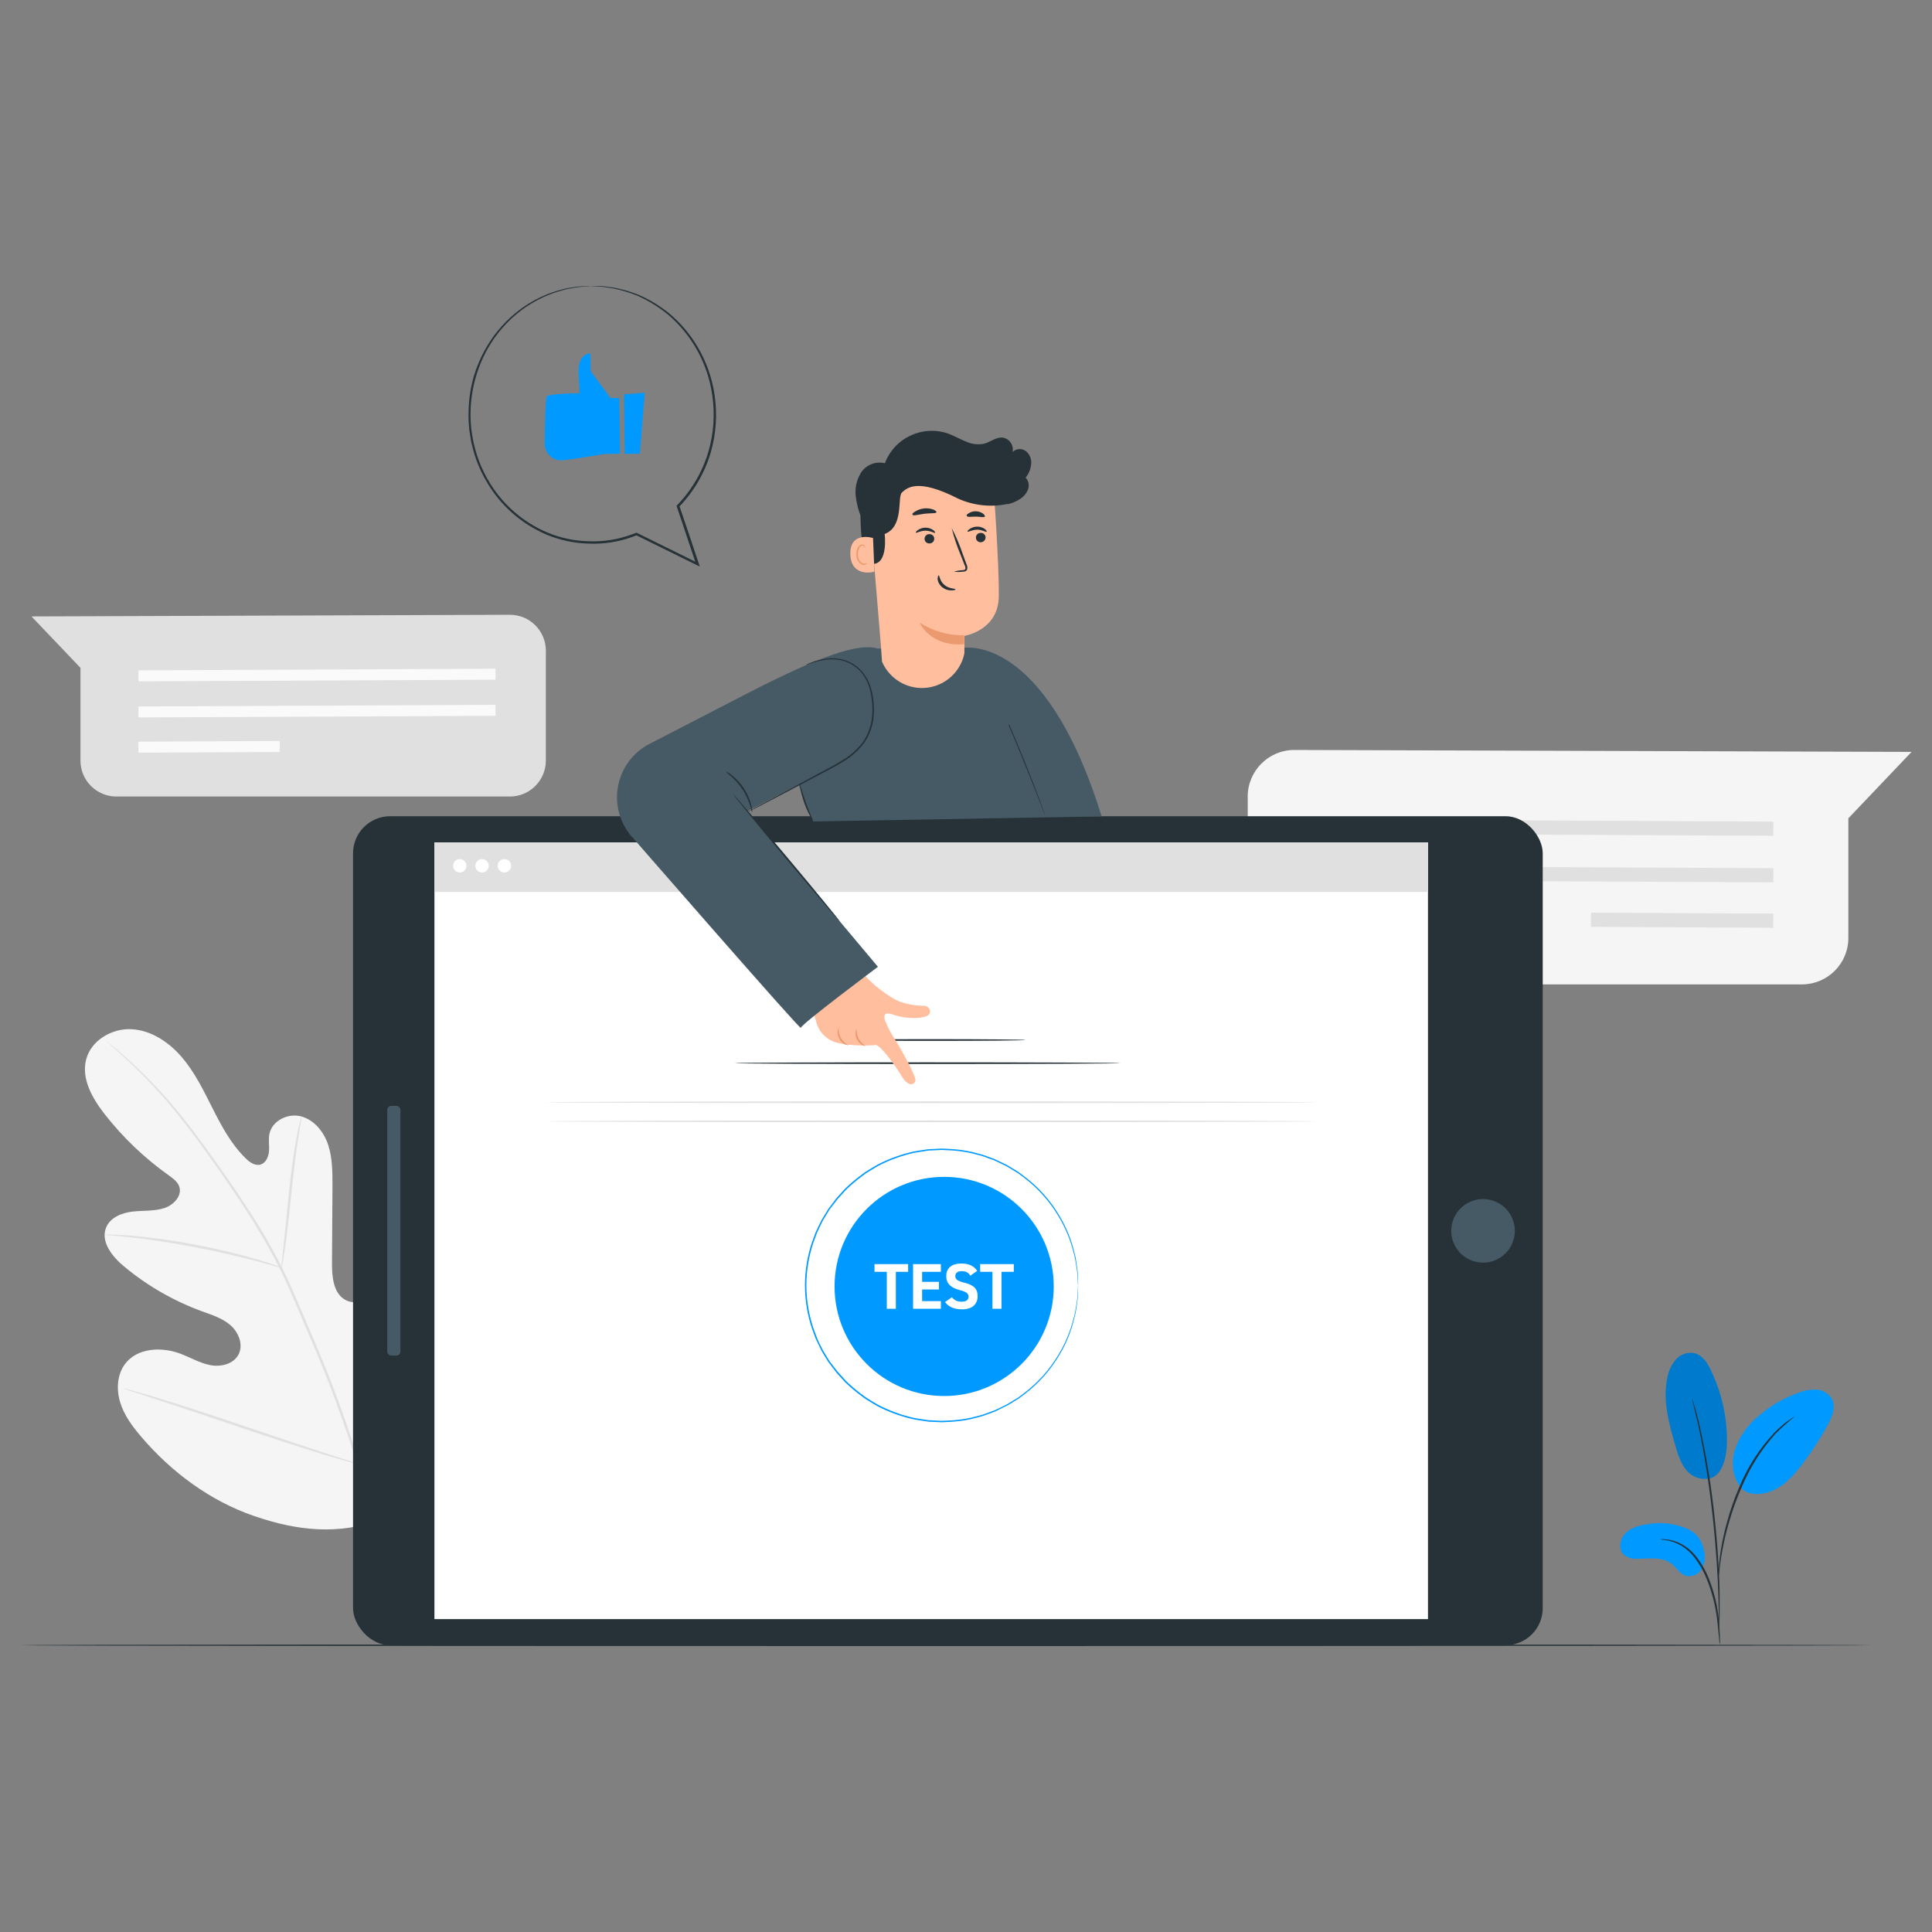 <?xml version="1.0" encoding="UTF-8"?>
<svg id="Layer_2" data-name="Layer 2" xmlns="http://www.w3.org/2000/svg" viewBox="0 0 1000 1000">
  <rect x="0" y="0" width="1000" height="1000" fill="#808080" stroke="none"/>
  <defs>
    <style>
      .cls-1 {
        fill: #000;
      }

      .cls-1, .cls-2, .cls-3, .cls-4, .cls-5, .cls-6, .cls-7, .cls-8, .cls-9, .cls-10 {
        stroke-width: 0px;
      }

      .cls-2 {
        fill: #e0e0e0;
      }

      .cls-11 {
        opacity: .2;
      }

      .cls-3 {
        fill: #eb996e;
      }

      .cls-4 {
        fill: #455a64;
      }

      .cls-5 {
        fill: #f5f5f5;
      }

      .cls-6 {
        fill: #09f;
      }

      .cls-7 {
        fill: #ffbe9d;
      }

      .cls-8 {
        fill: #263238;
      }

      .cls-9 {
        fill: #fafafa;
      }

      .cls-10 {
        fill: #fff;
      }
    </style>
  </defs>
  <g id="freepik--background-complete--inject-166">
    <path class="cls-5" d="M645.82,412.71v73.3c.23,13.09,10.93,23.56,24.02,23.51h262.79c13.27.03,24.05-10.71,24.07-23.97v-61.99l32.72-34.38-319.55-1c-13.33.04-24.1,10.89-24.06,24.22,0,.11,0,.21,0,.32Z"/>
    <polygon class="cls-2" points="917.9 432.59 679.35 431.48 679.38 424.14 917.91 425.26 917.9 432.59"/>
    <polygon class="cls-2" points="917.9 456.71 679.35 455.6 679.38 448.27 917.91 449.38 917.9 456.71"/>
    <rect class="cls-2" x="867.03" y="429.12" width="7.33" height="94.38" transform="translate(390.13 1344.67) rotate(-89.72)"/>
    <path class="cls-5" d="M197.73,786.38c36.76-25.69,45.09-73.35,43.64-116.21-.25-7.15.53-14.7-2.86-20.96-3.39-6.27-11.34-10.57-17.76-7.55-5.3,2.49-7.61,8.68-10.59,13.78-3.97,6.82-9.78,12.37-16.77,16.03-4.56,2.36-10.19,3.81-14.68,1.33-6.18-3.41-6.9-11.94-6.87-19.05l.25-39.77c0-7.12,0-14.38-2.14-21.13s-7.1-13.02-13.87-14.96-15.13,1.99-16.62,8.96c-.6,2.89,0,5.9-.22,8.86s-1.56,6.22-4.37,7.05-5.69-1.18-7.81-3.32c-7.35-7.18-12.32-16.43-16.97-25.64s-9.18-18.62-15.84-26.45c-6.67-7.83-15.88-14.05-26.07-14.63-10.19-.58-21.05,5.72-23.61,15.73-2.56,10.01,3.32,20.2,9.63,28.26,9.44,12.07,20.58,22.71,33.07,31.59,2.24,1.66,4.67,3.32,5.54,5.94,1.53,4.75-2.96,9.46-7.63,11.02-5.3,1.76-11.07,1.21-16.62,1.86-5.55.65-11.64,3.11-13.65,8.31-2.93,7.27,3.16,14.96,9.14,19.95,11.99,10.01,25.61,17.88,40.27,23.27,5.22,1.91,10.74,3.59,14.96,7.27,4.22,3.67,6.77,10.07,4.22,15.08-2.54,5-9.09,6.65-14.58,5.6-5.49-1.05-10.37-3.99-15.61-5.95-9.78-3.69-22.39-3.03-28.66,5.44-4.11,5.55-4.47,13.3-2.39,19.95s6.3,12.32,10.79,17.57c15.66,18.39,35.73,33.25,58.4,41.05,22.68,7.8,43.69,9.97,66.23,1.76"/>
    <path class="cls-2" d="M198.28,818.14c-1.99-19.87-5.89-39.5-11.64-58.62-7.11-23.34-15.56-46.26-25.3-68.63-2.54-5.97-5.05-11.86-7.55-17.66-2.49-5.79-4.99-11.52-7.73-16.99-5.32-10.48-11.22-20.65-17.67-30.47-6.1-9.43-12.22-18.15-18.02-26.27s-11.35-15.54-16.62-22.13c-8.39-10.42-17.61-20.15-27.55-29.11-3.51-3.18-6.32-5.55-8.31-7.13l-2.24-1.81c-.24-.21-.49-.4-.76-.57.21.24.44.46.68.66l2.11,1.9c1.86,1.66,4.62,4.07,8.06,7.3,9.78,9.08,18.87,18.88,27.18,29.33,5.29,6.65,10.79,14.05,16.54,22.18,5.75,8.13,11.84,16.86,17.89,26.28,6.4,9.81,12.26,19.96,17.56,30.41,2.74,5.44,5.19,11.12,7.68,16.92l7.55,17.64c9.72,22.33,18.19,45.19,25.35,68.46,5.77,19.04,9.74,38.59,11.85,58.37"/>
    <path class="cls-2" d="M145.69,656.19c.35-.98.58-1.99.7-3.03.38-1.96.81-4.84,1.31-8.31,1.01-7.08,2.06-16.91,3.19-27.75,1.13-10.84,2.31-20.63,3.42-27.68.55-3.52,1.01-6.37,1.36-8.31.25-1.01.38-2.04.4-3.08-.41.96-.71,1.95-.9,2.98-.5,1.93-1.11,4.77-1.78,8.31-1.35,7.03-2.69,16.84-3.81,27.71l-2.81,27.76c-.35,3.32-.66,6.15-.9,8.41-.17.98-.24,1.98-.2,2.98Z"/>
    <path class="cls-2" d="M54.24,639.07c1.2.27,2.42.41,3.64.43,2.34.22,5.75.5,9.97.98,8.31.91,19.95,2.56,32.55,4.99s23.99,5.07,32.14,7.23c4.07,1.06,7.36,1.99,9.64,2.64,1.16.39,2.35.68,3.56.86-1.06-.56-2.18-1.01-3.32-1.36-2.24-.78-5.49-1.86-9.56-3.04-8.1-2.39-19.45-5.22-32.14-7.63-10.81-2.09-21.72-3.61-32.68-4.57-4.21-.37-7.63-.52-9.97-.55-1.27-.12-2.55-.11-3.82.02Z"/>
    <path class="cls-2" d="M185.54,757.84c.25-.34.46-.72.62-1.11.43-.9.95-1.99,1.56-3.32,1.35-2.89,3.19-7.1,5.39-12.35,4.42-10.47,10.06-25.14,16.06-41.4,6-16.26,11.5-30.97,15.69-41.56l4.99-12.49c.53-1.36.96-2.49,1.33-3.32.2-.39.32-.8.38-1.23-.25.35-.46.73-.62,1.13-.43.88-.95,1.98-1.56,3.32-1.35,2.89-3.19,7.1-5.39,12.35-4.42,10.47-10.06,25.14-16.06,41.41-6,16.28-11.5,30.96-15.69,41.56-2.06,5.14-3.74,9.36-4.99,12.49-.53,1.36-.96,2.49-1.33,3.41-.18.35-.31.73-.38,1.11Z"/>
    <path class="cls-2" d="M63.95,718.67c.38.21.79.37,1.21.48l3.52,1.2,13.02,4.21c10.99,3.57,26.1,8.66,42.81,14.31,16.71,5.65,31.89,10.62,42.96,13.96,5.52,1.66,9.97,2.98,13.13,3.81l3.61.95c.42.13.85.21,1.28.25-.38-.22-.79-.39-1.21-.5l-3.52-1.18-13.02-4.22c-10.99-3.56-26.12-8.66-42.81-14.31-16.69-5.65-31.89-10.62-42.96-13.96-5.52-1.66-9.97-2.98-13.13-3.81l-3.56-.98c-.43-.14-.88-.2-1.33-.2Z"/>
    <path class="cls-2" d="M282.53,336.85v56.81c0,10.28-8.33,18.61-18.6,18.62H60.24c-10.28,0-18.6-8.34-18.6-18.62v-48l-25.35-26.6,247.59-.85c10.27-.03,18.63,8.28,18.65,18.55,0,.03,0,.06,0,.08Z"/>
    <polygon class="cls-9" points="71.66 352.66 256.5 351.81 256.48 346.12 71.64 346.97 71.66 352.66"/>
    <polygon class="cls-9" points="71.66 371.34 256.5 370.5 256.48 364.81 71.64 365.67 71.66 371.34"/>
    <rect class="cls-9" x="71.63" y="383.72" width="73.13" height="5.69" transform="translate(-1.89 .53) rotate(-.28)"/>
  </g>
  <g id="freepik--Character--inject-166">
    <rect class="cls-8" x="182.73" y="422.48" width="615.78" height="429.09" rx="19.2" ry="19.2"/>
    <rect class="cls-10" x="224.86" y="436.01" width="514.26" height="402.04"/>
    <circle class="cls-4" cx="767.62" cy="637.08" r="16.46" transform="translate(-28.23 1238.53) rotate(-76.77)"/>
    <rect class="cls-4" x="200.45" y="572.4" width="6.8" height="129.24" rx="2.03" ry="2.03"/>
    <rect class="cls-2" x="224.86" y="436.01" width="514.26" height="25.65"/>
    <path class="cls-10" d="M241.45,448.13c0,1.92-1.56,3.47-3.47,3.47-1.92,0-3.47-1.56-3.47-3.47,0-1.92,1.56-3.47,3.47-3.47h0c1.92,0,3.47,1.56,3.47,3.47Z"/>
    <path class="cls-10" d="M252.99,448.13c0,1.92-1.56,3.47-3.47,3.47-1.92,0-3.47-1.56-3.47-3.47,0-1.92,1.56-3.47,3.47-3.47h0c1.92,0,3.47,1.56,3.47,3.47Z"/>
    <path class="cls-10" d="M264.54,448.13c0,1.92-1.56,3.47-3.47,3.47-1.92,0-3.47-1.56-3.47-3.47,0-1.92,1.56-3.47,3.47-3.47h0c1.92,0,3.47,1.56,3.47,3.47Z"/>
    <g>
      <path class="cls-8" d="M579.87,550.28c0,.25-44.65.45-99.75.45s-99.75-.2-99.75-.45,44.64-.43,99.75-.43,99.75.2,99.75.43Z"/>
      <path class="cls-8" d="M530.82,538.31c0,.25-22.04.45-49.24.45s-49.26-.2-49.26-.45,22.04-.45,49.26-.45,49.24.2,49.24.45Z"/>
      <circle class="cls-6" cx="488.69" cy="665.86" r="56.72"/>
      <path class="cls-6" d="M558,665.31s0-.38-.1-1.15l-.22-3.32c0-.73-.08-1.56-.13-2.46s-.3-1.88-.45-2.94-.35-2.21-.55-3.42c-.24-1.3-.54-2.59-.91-3.86-1.65-6.59-4.28-12.89-7.81-18.69-4.61-7.73-10.67-14.51-17.84-19.95l-3.04-2.24c-1.06-.7-2.18-1.35-3.32-2.03-1.15-.68-2.21-1.43-3.42-1.98l-3.64-1.75-1.85-.88-1.95-.7-3.96-1.45c-1.33-.45-2.74-.73-4.12-1.1-1.39-.42-2.81-.74-4.24-.96-2.93-.55-5.89-.89-8.86-1.03-1.51,0-3.04-.2-4.57-.17l-4.64.23c-.78,0-1.56,0-2.34.15l-2.34.37c-1.55.25-3.14.43-4.7.76-3.17.7-6.3,1.62-9.34,2.74-3.13,1.13-6.19,2.47-9.14,4.01-1.48.81-2.89,1.75-4.36,2.61-.71.47-1.48.85-2.16,1.36l-2.06,1.55c-2.79,2.07-5.45,4.33-7.95,6.75l-3.56,3.92-.9,1-.81,1.06-1.66,2.14-1.66,2.14-1.41,2.31-1.41,2.33-.7,1.16-.6,1.21-2.38,4.99-1.9,5.19c-4.82,14.34-4.82,29.86,0,44.21.65,1.66,1.28,3.46,1.91,5.19s1.58,3.32,2.38,4.99l.6,1.23.7,1.16,1.41,2.31,1.41,2.31,1.66,2.16,1.66,2.14.8,1.06.9.98,3.56,3.92c2.5,2.43,5.15,4.69,7.95,6.77l2.08,1.53c.68.53,1.45.91,2.16,1.38,1.46.86,2.88,1.8,4.36,2.61,5.85,3.03,12.06,5.3,18.49,6.75,1.56.33,3.16.52,4.72.76l2.33.37c.78.1,1.56.1,2.34.15l4.64.23c1.53,0,3.06-.12,4.57-.17,2.97-.14,5.93-.48,8.86-1.03,1.43-.23,2.85-.56,4.24-.96,1.4-.37,2.79-.66,4.14-1.1l3.94-1.45,1.95-.7,1.85-.88,3.64-1.75c1.17-.6,2.32-1.26,3.42-1.98,1.11-.68,2.24-1.33,3.32-2.03l3.03-2.26c7.18-5.44,13.24-12.21,17.86-19.95,3.53-5.83,6.16-12.16,7.8-18.77.37-1.26.68-2.55.91-3.84.2-1.21.38-2.36.55-3.42s.35-2.04.45-2.94.1-1.66.13-2.46c.1-1.45.17-2.56.22-3.32s.1-1.15.1-1.15v1.15c0,.76-.08,1.9-.13,3.32,0,.75,0,1.66-.1,2.48s-.27,1.9-.4,2.96-.33,2.23-.52,3.46c-.23,1.3-.52,2.59-.88,3.86-1.58,6.66-4.18,13.03-7.7,18.9-4.61,7.81-10.68,14.65-17.89,20.15l-3.06,2.29c-1.06.71-2.19,1.36-3.32,2.06s-2.23,1.45-3.46,1.99l-3.66,1.78-1.86.95-1.96.71-3.97,1.46c-1.36.47-2.78.75-4.17,1.13-1.41.42-2.84.75-4.29,1-2.96.55-5.95.9-8.96,1.05-1.51,0-3.06.22-4.61.2l-4.69-.23c-.8,0-1.66,0-2.38-.15l-2.36-.37c-1.58-.25-3.19-.43-4.77-.76-3.21-.72-6.37-1.64-9.46-2.76-3.17-1.14-6.26-2.49-9.24-4.04-1.51-.81-2.94-1.76-4.42-2.64-.76-.42-1.49-.88-2.19-1.38l-2.09-1.56c-2.83-2.09-5.52-4.37-8.05-6.82l-3.61-3.97-.91-1-.81-1.08-1.66-2.16-1.66-2.19-1.43-2.33-1.43-2.34-.71-1.18-.6-1.25-2.41-4.99c-.65-1.75-1.28-3.51-1.93-5.25-4.88-14.52-4.88-30.23,0-44.75l1.93-5.25,2.41-4.99.62-1.25.71-1.18,1.43-2.34,1.43-2.33,1.66-2.18,1.66-2.18.81-1.08.9-1c1.21-1.31,2.41-2.64,3.61-3.96,2.53-2.45,5.22-4.73,8.05-6.83l2.09-1.56c.7-.52,1.46-.91,2.19-1.38,1.48-.86,2.93-1.81,4.42-2.63,2.99-1.55,6.08-2.9,9.24-4.04,3.09-1.12,6.25-2.04,9.46-2.76,1.58-.33,3.19-.52,4.77-.76l2.36-.37c.78-.1,1.58-.1,2.36-.15l4.69-.23c1.56,0,3.09.13,4.62.2,3.01.14,6,.49,8.96,1.05,1.45.25,2.88.58,4.29.98,1.4.4,2.81.68,4.16,1.13l3.99,1.46,1.96.73,1.86.9,3.67,1.76c1.23.57,2.31,1.36,3.44,2.01,1.13.65,2.26,1.35,3.32,2.06l3.06,2.29c7.2,5.49,13.28,12.32,17.89,20.12,3.52,5.85,6.12,12.21,7.71,18.85.3,1.38.75,2.64.88,3.87s.35,2.38.52,3.46.32,2.04.4,2.96,0,1.66.1,2.46c0,1.46.1,2.58.13,3.32s-.02,1.15-.02,1.15Z"/>
      <path class="cls-2" d="M681.28,570.52c0,.25-89.23.45-199.28.45s-199.3-.2-199.3-.45,89.23-.43,199.3-.43,199.28.2,199.28.43Z"/>
      <path class="cls-2" d="M681.28,580.41c0,.23-89.23.43-199.28.43s-199.3-.2-199.3-.43,89.23-.45,199.3-.45,199.28.2,199.28.45Z"/>
      <g>
        <path class="cls-10" d="M470.05,654.3v3.99h-6.36v19.13h-4.69v-19.13h-6.36v-3.99h17.42Z"/>
        <path class="cls-10" d="M487,654.3v3.99h-9.71v5.19h8.71v3.95h-8.71v6.03h9.71v3.95h-14.4v-23.11h14.4Z"/>
        <path class="cls-10" d="M502.27,660.3c-1.01-1.57-2.21-2.35-4.56-2.35-2.11,0-3.25.97-3.25,2.55,0,1.81,1.47,2.61,4.56,3.38,4.82,1.21,7,3.01,7,7.1,0,3.78-2.55,6.73-7.97,6.73-4.05,0-6.87-1.11-8.91-3.78l3.58-2.48c1.24,1.54,2.65,2.31,5.02,2.31,2.68,0,3.58-1.17,3.58-2.58,0-1.61-.97-2.51-4.72-3.48-4.56-1.21-6.83-3.38-6.83-7.2s2.41-6.5,7.91-6.5c3.69,0,6.47,1.24,8.11,3.78l-3.52,2.51Z"/>
        <path class="cls-10" d="M524.74,654.3v3.99h-6.36v19.13h-4.69v-19.13h-6.36v-3.99h17.42Z"/>
      </g>
    </g>
    <path class="cls-4" d="M420.88,425.19s-3.51-7.96-4.17-9.71c-1.78-4.77-13.3-36.74-10.52-41.56,12.75-22.39,22.64-38.24,47.8-38.24l44.44-.3s42.09-8.58,71.77,87.18l-149.31,2.63Z"/>
    <path class="cls-4" d="M327.15,433.2l58.19-12.54,68.39-35.96.25-49.09c-10.26-2.83-29.92,4.29-65.25,22.29l-52.52,27.12c-15.26,7.87-21.26,26.61-13.39,41.88,1.18,2.28,2.63,4.41,4.33,6.34v-.03Z"/>
    <path class="cls-7" d="M458.09,528.23c-.85-2.76-.27-4.54,3.76-3.18,8.88,2.98,16.81,1.99,18.74.28,1.93-1.71.17-4.99-2.73-4.74-3.16,0-6.3-.45-9.34-1.3-2.47-.59-4.82-1.58-6.97-2.94-1.86-1.18-3.46-2.29-4.87-3.32,0,0-8.2-5.92-10.76-10.67l-28.08,12.02,4.52,14.06c1.09,5.01,4.67,9.12,9.49,10.87,8.03,2.61,20.8,1.66,20.8,1.66,2.34-1.53,11.37,11.54,14.11,16.14,2.74,4.61,5.98,5.19,7.05,2.38.71-1.93-7.31-16.24-10.11-20.75-2.25-3.3-4.14-6.84-5.62-10.56"/>
    <path class="cls-3" d="M439.07,540.98c0,.1-.7,0-1.66-.4-1.25-.63-2.27-1.63-2.94-2.86-.69-1.22-1.01-2.61-.91-4.01.1-1.06.43-1.66.53-1.66-.26,3.69,1.7,7.18,4.99,8.88v.05Z"/>
    <path class="cls-3" d="M447.98,541.4c0,.1-.66,0-1.56-.45-1.16-.65-2.12-1.63-2.74-2.81-.64-1.17-.94-2.5-.86-3.84.1-1.01.38-1.66.5-1.55.05,1.72.44,3.42,1.15,4.99.93,1.43,2.13,2.67,3.52,3.66Z"/>
    <path class="cls-4" d="M325.49,431.26s89.14,102.44,89.03,100.75,39.9-31.59,39.9-31.59l-87.33-104.07-41.6,34.91Z"/>
    <path class="cls-8" d="M379.55,411.18s.23.18.63.6l1.66,1.86,5.98,6.92c4.99,5.85,11.92,14,19.5,23.03,7.58,9.03,14.41,17.24,19.32,23.27l5.77,7.1,1.55,1.96c.33.45.52.7.48.71-.23-.17-.44-.37-.62-.6l-1.66-1.86c-1.51-1.66-3.52-4.07-5.98-6.92-4.99-5.85-11.94-14-19.52-23.03s-14.4-17.24-19.32-23.27l-5.77-7.1c-.62-.78-1.13-1.43-1.53-1.96-.19-.22-.36-.46-.5-.71Z"/>
    <path class="cls-8" d="M417.01,344.15s.45-.23,1.3-.62,2.16-.86,3.86-1.4c2.08-.64,4.22-1.07,6.38-1.3,2.9-.31,5.82-.04,8.61.8,3.38,1.07,6.41,3.02,8.79,5.65,2.71,3.07,4.55,6.81,5.35,10.82,1,4.36,1.29,8.85.85,13.3-.53,4.78-2.24,9.35-4.99,13.3-2.9,3.82-6.52,7.04-10.66,9.46-3.91,2.46-7.83,4.46-11.55,6.42l-19.8,10.41-13.3,6.93-3.66,1.85c-.42.24-.86.43-1.31.58.39-.28.8-.53,1.23-.75l3.57-1.99,13.3-7.18,19.68-10.56c3.71-1.98,7.65-4.01,11.49-6.45,4.03-2.37,7.57-5.51,10.41-9.23,2.65-3.85,4.3-8.3,4.79-12.95.43-4.34.17-8.71-.78-12.97-.73-3.86-2.45-7.46-4.99-10.46-2.27-2.57-5.19-4.48-8.45-5.55-2.68-.84-5.51-1.15-8.31-.91-2.14.18-4.26.57-6.33,1.15-1.66.48-3.01.91-3.89,1.23-.51.2-1.05.34-1.6.42Z"/>
    <path class="cls-8" d="M389.36,420.57c-.3.08-1.03-5.89-4.99-11.89-3.96-6-9.01-9.16-8.81-9.39,1.22.48,2.34,1.17,3.32,2.03,4.93,3.9,8.44,9.33,9.97,15.43.39,1.24.55,2.53.5,3.82Z"/>
    <path class="cls-8" d="M420.88,425.19c-3.64-5.93-6.03-12.53-7.03-19.42.27,0,1.41,4.42,3.32,9.76s3.94,9.54,3.71,9.66Z"/>
    <path class="cls-7" d="M514.13,250.51c-20.45-8.79-44.06-5.83-61.71,7.75l-2.6,2.02,6.04,72.72.67,9.46c.16.38.33.75.51,1.12,3.85,7.77,12.02,12.93,21.21,12.51,9.65-.46,17.66-6.98,20.39-15.83.21-.67.38-1.34.52-2.04.03-1.43.05-3.25.05-5.22.02-7.34-.12-3.84-.12-3.84,0,0,17.66-2.74,17.88-20.4.22-17.66-2.84-58.25-2.84-58.25Z"/>
    <path class="cls-3" d="M499.03,328.82c-8.15.14-16.17-2.13-23.02-6.54,0,0,5.44,12.7,23.07,11.12l-.05-4.57Z"/>
    <path class="cls-8" d="M510.14,278.11c0,1.35-1.05,2.47-2.41,2.55-1.32.11-2.49-.88-2.59-2.2,0-.03,0-.06,0-.08-.08-1.33.93-2.47,2.26-2.55.05,0,.1,0,.15,0,1.32-.11,2.49.88,2.59,2.2,0,.03,0,.06,0,.08Z"/>
    <path class="cls-8" d="M510.65,275.24c-.31.34-2.21-1.08-4.81-1.08s-4.81,1.37-5,1.03.17-.75,1.03-1.37c1.18-.82,2.58-1.25,4.02-1.23,1.41,0,2.78.43,3.92,1.25.84.67,1.06,1.4.84,1.4Z"/>
    <path class="cls-8" d="M483.56,278.73c.08,1.33-.93,2.47-2.26,2.55-.05,0-.1,0-.15,0-1.32.11-2.49-.88-2.59-2.2,0-.02,0-.04,0-.06-.08-1.33.93-2.47,2.26-2.55.05,0,.1,0,.15,0,1.32-.11,2.49.88,2.59,2.2,0,.02,0,.04,0,.06Z"/>
    <path class="cls-8" d="M484.01,275.77c-.31.34-2.24-1.08-4.96-1.08s-4.81,1.37-4.98,1.03.17-.75,1.03-1.37c1.17-.82,2.57-1.25,3.99-1.23,1.41-.01,2.8.43,3.95,1.25.82.65,1.13,1.25.96,1.4Z"/>
    <path class="cls-8" d="M493.8,295.91c1.43-.46,2.92-.73,4.43-.79.7,0,1.35-.22,1.47-.7.05-.71-.12-1.43-.48-2.04-.65-1.68-1.32-3.44-2.04-5.27-1.9-4.47-3.43-9.09-4.6-13.81,2.26,4.31,4.16,8.79,5.7,13.4.67,1.85,1.35,3.61,1.97,5.32.43.84.56,1.8.36,2.72-.21.49-.64.87-1.15,1.01-.39.1-.78.15-1.18.17-1.49.18-2.99.18-4.47,0Z"/>
    <path class="cls-8" d="M485.87,297.79c.46,0,.46,2.91,2.98,5s5.65,1.78,5.68,2.19-.7.58-2.02.6c-1.75.06-3.46-.53-4.81-1.64-1.32-1.04-2.18-2.55-2.41-4.21.05-1.23.38-1.97.58-1.95Z"/>
    <path class="cls-8" d="M484.71,265.14c-.26.72-2.98.38-6.16.77s-5.77,1.25-6.18.58.24-1.01,1.3-1.73c2.82-1.76,6.28-2.14,9.41-1.03,1.11.48,1.76,1.06,1.64,1.42Z"/>
    <path class="cls-8" d="M509.71,267.4c-.48.63-2.41,0-4.6,0s-4.16.41-4.6-.24,0-.91.94-1.52c1.11-.72,2.41-1.07,3.73-1.01,1.33.03,2.61.47,3.68,1.25.79.58,1.06,1.23.84,1.52Z"/>
    <path class="cls-8" d="M533.72,240.16c.29-2.55-.75-5.08-2.76-6.68-2.1-1.55-5.02-1.34-6.87.5.74-3.35-1.37-6.67-4.72-7.41-.2-.04-.4-.08-.6-.1-3.31-.19-6.13,2.29-9.33,3.17-3.19.67-6.52.28-9.47-1.1-2.98-1.19-5.8-2.76-8.83-3.98-13.34-4.85-28.11,1.93-33.13,15.21-4.64-1.13-9.49.71-12.2,4.64-2.54,3.94-3.53,8.68-2.76,13.31.43,3.11,1.2,6.15,2.32,9.08v.77c.22,11.04,1.46,24.27,6.24,24.32,8.28.14,6.29-15.49,6.29-15.49,10.19-3.92,6.4-19.19,8.94-21.48,2.54-2.29,7.87-7.7,29.15,3.2,7.93,3.55,16.78,4.52,25.29,2.76h.72c1.95-.48,3.81-1.26,5.52-2.32,1.99-1.14,3.57-2.89,4.5-5,.88-2.16.43-4.64-1.16-6.35,1.65-2.01,2.65-4.48,2.87-7.07Z"/>
    <path class="cls-7" d="M451.89,278.49c-.29-.14-12.15-3.61-11.76,8.47.38,12.08,12.44,9.21,12.46,8.85s-.7-17.32-.7-17.32Z"/>
    <path class="cls-3" d="M448.74,291.36s-.19.17-.55.34c-.5.2-1.06.2-1.56,0-1.62-.95-2.61-2.71-2.57-4.6-.05-1.04.12-2.07.51-3.03.2-.78.78-1.4,1.54-1.66.49-.15,1.02.07,1.25.53.17.34,0,.58.17.6s.24-.22.14-.7c-.08-.3-.26-.56-.51-.75-.34-.25-.77-.35-1.18-.26-1,.23-1.8.96-2.14,1.92-.47,1.11-.66,2.31-.55,3.51-.06,2.2,1.21,4.22,3.22,5.12.67.17,1.38.03,1.92-.38.31-.36.36-.63.31-.65Z"/>
    <path class="cls-8" d="M539.99,419.11c-.68-1.86-1.68-4.56-2.93-7.88-2.49-6.64-6.1-15.75-10.24-25.7-1.52-3.69-3.03-7.21-4.44-10.53l-.38.22c1.4,3.32,2.91,6.83,4.43,10.51,4.11,9.94,7.74,19.03,10.32,25.61l3.06,7.81c.37.89.65,1.6.86,2.13.09.25.2.5.33.72-.06-.27-.14-.52-.24-.77-.19-.51-.45-1.22-.77-2.13Z"/>
  </g>
  <g id="freepik--Floor--inject-166">
    <path class="cls-8" d="M968.64,851.57c0,.25-214.46.43-478.99.43s-479.06-.13-479.06-.43,214.46-.43,479.06-.43,478.99.2,478.99.43Z"/>
  </g>
  <g id="freepik--Plant--inject-166">
    <path class="cls-6" d="M889.89,761.74c-4.16,5.92-12.22,3.96-15.96.35s-5.32-8.86-6.77-13.87c-3.32-11.42-6.65-23.41-4.16-35.05.59-3.53,2.14-6.82,4.49-9.53,2.4-2.72,6.07-3.94,9.63-3.21,4.07,1.06,6.65,4.99,8.43,8.84,5.4,11.18,8.24,23.43,8.31,35.84,0,5.79-.67,11.84-3.92,16.62"/>
    <g class="cls-11">
      <path class="cls-1" d="M889.89,761.74c-4.16,5.92-12.22,3.96-15.96.35s-5.32-8.86-6.77-13.87c-3.32-11.42-6.65-23.41-4.16-35.05.59-3.53,2.14-6.82,4.49-9.53,2.4-2.72,6.07-3.94,9.63-3.21,4.07,1.06,6.65,4.99,8.43,8.84,5.4,11.18,8.24,23.43,8.31,35.84,0,5.79-.67,11.84-3.92,16.62"/>
    </g>
    <path class="cls-6" d="M874.34,791.77c-6.97-3.28-14.82-4.24-22.38-2.73-4.04.68-8.31,1.9-11.02,4.99s-3.32,8.4-.12,11.01c2.04,1.38,4.5,2.01,6.95,1.76,5.9,0,12.45-1.1,17.16,2.44,2.69,2.03,4.49,5.4,7.7,6.4,3.29.73,6.67-.78,8.31-3.72,1.53-2.96,1.87-6.39.95-9.59-.73-4.5-3.52-8.41-7.55-10.56Z"/>
    <path class="cls-6" d="M901.29,770.24c-4.52-5.34-5.37-13.13-3.32-19.83,2.27-6.66,6.34-12.56,11.75-17.06,6.14-5.47,13.29-9.69,21.05-12.42,3-1.24,6.23-1.81,9.48-1.66,3.27.2,6.24,2,7.93,4.8,2.23,4.22.1,9.34-2.19,13.53-4.06,7.41-8.69,14.48-13.87,21.16-4.14,5.35-8.89,10.62-15.21,13.03-6.32,2.41-12.87,2.13-16.23-2.24"/>
    <path class="cls-8" d="M890.2,851.15c-.22-.88-.35-1.78-.38-2.69-.18-1.95-.43-4.42-.71-7.35-.37-3.62-.92-7.21-1.66-10.77-.97-4.34-2.28-8.6-3.92-12.73-1.61-4.12-3.8-8-6.5-11.5-2.2-2.86-5-5.19-8.21-6.83-2.18-1.08-4.51-1.81-6.92-2.16-.9-.03-1.8-.16-2.68-.38.91-.11,1.82-.11,2.73,0,2.5.19,4.94.83,7.22,1.88,3.38,1.61,6.34,3.97,8.66,6.9,2.81,3.56,5.08,7.51,6.73,11.74,1.67,4.19,2.97,8.52,3.89,12.93.7,3.61,1.18,7.26,1.43,10.92.23,3.13.33,5.65.37,7.4.08.89.07,1.78-.03,2.66Z"/>
    <path class="cls-8" d="M889.65,845.5c-.04-.41-.04-.83,0-1.25v-3.57c0-3.09,0-7.58-.17-13.13-.27-11.09-1.23-26.38-3.08-43.22-1.85-16.84-4.32-31.95-6.55-42.81-.53-2.73-1.06-5.17-1.66-7.31s-.88-4.01-1.28-5.5-.62-2.56-.83-3.47c-.13-.4-.21-.82-.22-1.25.18.38.33.77.43,1.18l1.03,3.42c.47,1.48.93,3.32,1.48,5.47s1.15,4.57,1.66,7.3c3.06,14.15,5.36,28.46,6.9,42.86,1.85,16.86,2.68,32.2,2.74,43.31,0,5.55,0,10.06-.18,13.17-.1,1.45-.17,2.63-.23,3.57.05.42.03.84-.05,1.25Z"/>
    <path class="cls-8" d="M889.59,815.91c-.1-1.24-.1-2.5,0-3.74.15-2.39.48-5.87,1.15-10.11.83-4.97,1.94-9.9,3.32-14.75,1.63-5.95,3.67-11.78,6.12-17.44,4.28-10.41,10.41-19.96,18.09-28.18,1.34-1.41,2.77-2.73,4.27-3.96.65-.55,1.23-1.1,1.81-1.53l1.66-1.15c.99-.75,2.04-1.42,3.14-2.01-3.61,2.86-7.05,5.93-10.29,9.19-7.45,8.31-13.41,17.84-17.64,28.16-2.44,5.62-4.52,11.39-6.2,17.27-1.66,5.42-2.68,10.41-3.49,14.6s-1.21,7.63-1.5,9.97c-.05,1.23-.2,2.45-.45,3.66Z"/>
  </g>
  <g id="freepik--speech-bubble--inject-166">
    <path class="cls-8" d="M305.67,148.01c-.38.07-.77.12-1.16.15l-3.32.28c-1.83.12-3.66.39-5.45.78-1.08.23-2.26.33-3.46.7s-2.49.73-3.84,1.11c-6.56,2.1-12.73,5.25-18.29,9.33-7.3,5.45-13.38,12.37-17.84,20.32-6.84,12.32-9.79,26.43-8.46,40.46.1,1.53.43,3.04.65,4.59.21,1.55.52,3.09.93,4.61,1.47,6.34,3.88,12.43,7.15,18.05,6.97,12.18,17.73,21.73,30.64,27.21,6.8,2.84,14.08,4.39,21.45,4.57,7.59.3,15.17-.9,22.29-3.52l2.18-.83.28-.1.27.12,31.59,15.59-.91.81-10.07-30.07-.12-.38.27-.28c7.54-7.76,13.09-17.23,16.18-27.6,2.77-9.48,3.48-19.44,2.06-29.21-2.26-16.29-10.41-31.18-22.91-41.86-4.74-3.88-9.96-7.12-15.54-9.64-4.22-1.76-8.6-3.08-13.08-3.96l-4.89-.76-3.61-.22-2.21-.15c-.25,0-.5-.03-.75-.08.25-.03.5-.03.75,0h2.21l3.64.1,4.99.68c4.55.8,9.01,2.08,13.3,3.81,5.68,2.47,11,5.71,15.81,9.61,5.84,4.9,10.8,10.76,14.68,17.32,4.53,7.66,7.51,16.13,8.79,24.94,1.48,9.93.8,20.06-1.99,29.71-3.1,10.58-8.74,20.24-16.41,28.16l.12-.67c3.32,9.64,6.65,19.7,10.11,30.06l.52,1.51-1.43-.7-31.59-15.58h.55l-2.23.85c-7.29,2.67-15.04,3.88-22.79,3.54-7.53-.18-14.96-1.77-21.91-4.67-13.16-5.62-24.13-15.39-31.2-27.83-3.32-5.7-5.77-11.86-7.27-18.29-.42-1.54-.73-3.11-.91-4.69-.22-1.56-.57-3.09-.65-4.65-.28-3.05-.36-6.12-.23-9.18.17-5.8,1.06-11.56,2.64-17.14,1.52-5.12,3.63-10.06,6.28-14.7,4.59-8.03,10.82-15.01,18.29-20.47,5.63-4.07,11.89-7.18,18.54-9.21l3.91-1.06c1.15-.27,2.31-.48,3.47-.63,1.81-.37,3.65-.59,5.5-.66l3.41-.17,1.11-.02Z"/>
    <path class="cls-6" d="M320.54,205.99h-4.61l-10.21-13.88-.1-9.19s-7.12-.35-6.15,11.64,0,8.96,0,8.96c0,0-15.1.23-16.34,1.56-.9.96-1.15,15.98-1.2,24.11-.19,4.11,2.49,7.8,6.45,8.89.54.13,1.1.2,1.66.2,3.77,0,22.98-3.32,22.98-3.32l7.96-.1-.45-28.86Z"/>
    <polygon class="cls-6" points="333.69 203.32 331.21 234.82 323.33 234.92 322.98 204.08 333.69 203.32"/>
  </g>
</svg>